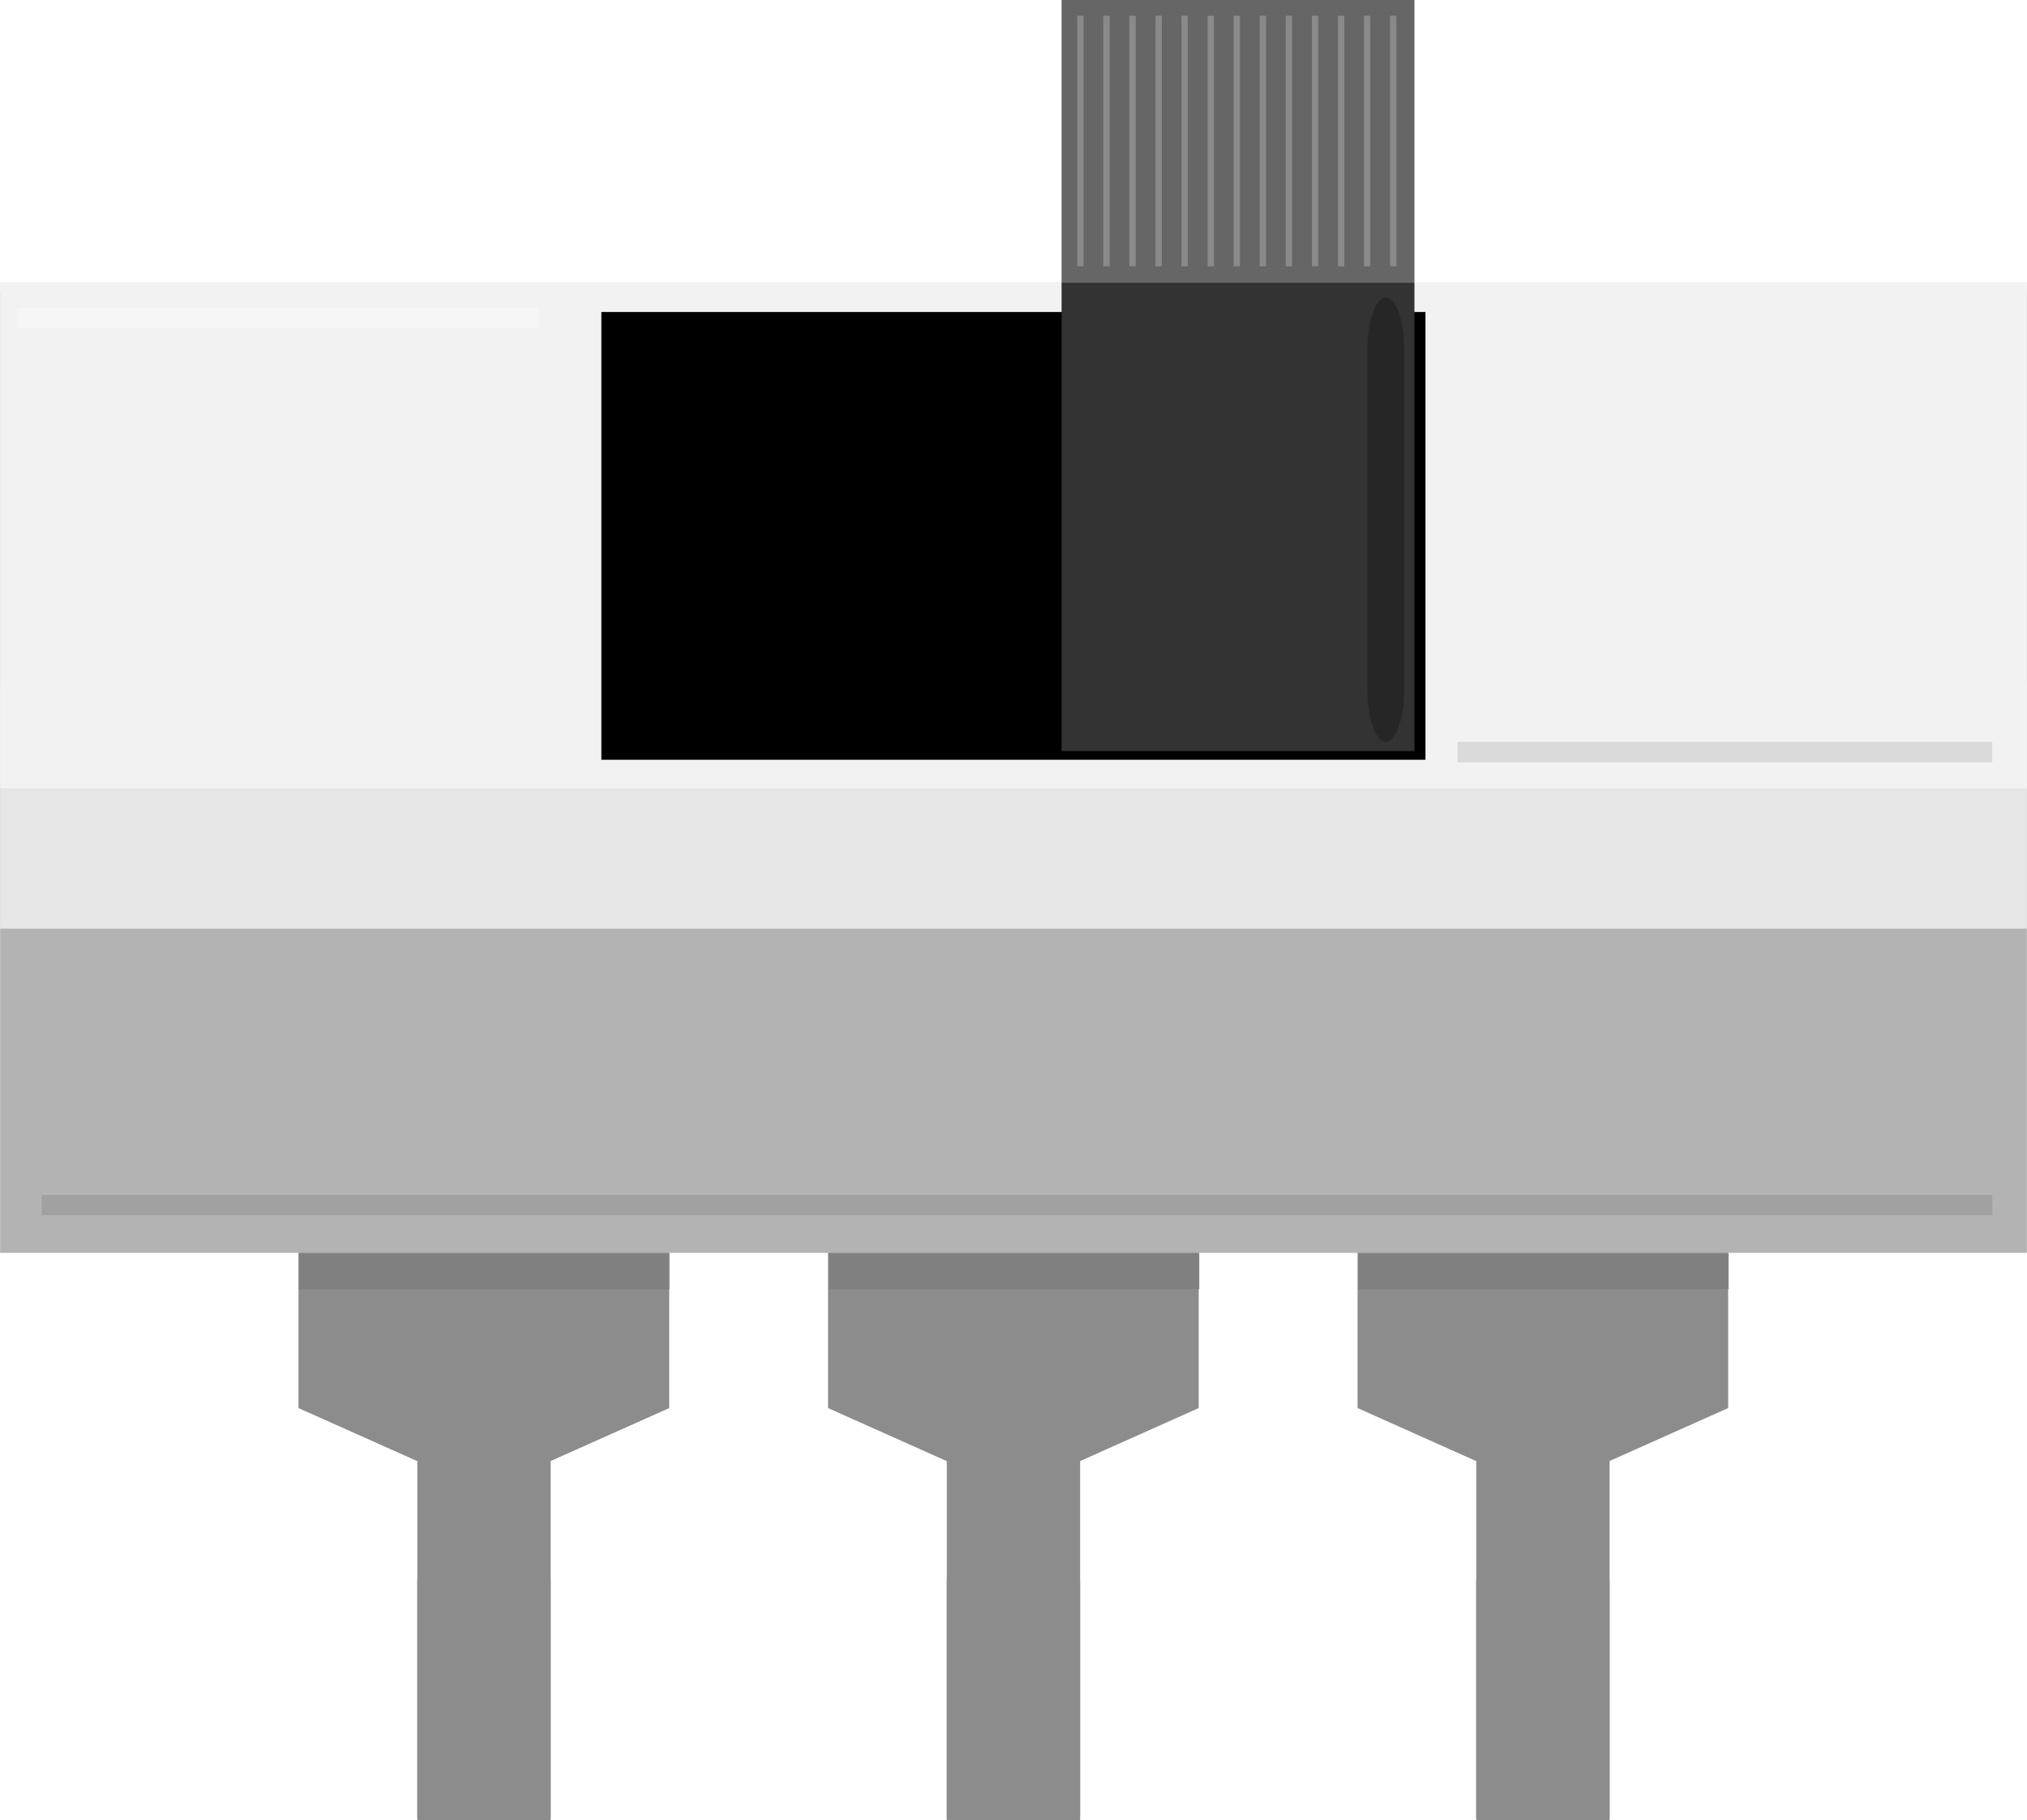 <?xml version="1.0" encoding="UTF-8"?>
<svg width=".383in" height=".344in" version="1.2" viewBox="0 0 382.8 343.86" xmlns="http://www.w3.org/2000/svg">
  <g id="breadboard">
    <g fill="#8c8c8c">
      <rect id="connector0pin" x="78.8" y="298.38" width="25.184" height="45.464"/>
      <rect id="connector1pin" x="178.8" y="298.38" width="25.184" height="45.464"/>
      <rect id="connector2pin" x="278.8" y="298.38" width="25.184" height="45.464"/>
      <rect x="78.8" y="205.46" width="25.184" height="138.02"/>
      <rect x="178.8" y="205.46" width="25.184" height="138.02"/>
      <rect x="278.8" y="205.46" width="25.184" height="138.02"/>
      <polygon transform="matrix(13.891 0 0 13.891 .014 -.366)" points="9.097 13.354 9.097 19.174 7.483 19.895 5.669 19.895 4.056 19.174 4.056 13.354"/>
      <polygon transform="matrix(13.891 0 0 13.891 .014 -.366)" points="16.296 13.354 16.296 19.174 14.683 19.895 12.869 19.895 11.256 19.174 11.256 13.354"/>
      <polygon transform="matrix(13.891 0 0 13.891 .014 -.366)" points="23.495 13.354 23.495 19.174 21.88 19.895 20.068 19.895 18.456 19.174 18.456 13.354"/>
    </g>
    <g fill="#808080">
      <rect x="56.424" y="236.7" width="69.968" height="6.834"/>
      <rect x="156.52" y="236.7" width="69.968" height="6.834"/>
      <rect x="256.48" y="236.7" width="69.968" height="6.834"/>
    </g>
    <rect x="0" y="54.768" width="382.8" height="181.9" fill="#b3b3b3"/>
    <rect x="0" y="128.93" width="382.8" height="46.492" fill="#e6e6e6"/>
    <rect x="0" y="53.322" width="382.8" height="95.582" fill="#f2f2f2"/>
    <rect x="113.56" y="58.934" width="155.65" height="84.582"/>
    <rect x="200.48" y="53.322" width="66.648" height="88.554" fill="#333333"/>
    <rect x="200.48" y="-.019" width="66.648" height="53.34" fill="#666666"/>
    <rect x="3.237" y="58.17" width="98.388" height="3.876" fill="#ffffff" fill-opacity=".2"/>
    <rect x="275.26" y="140.13" width="101" height="3.876" fill-opacity=".1"/>
    <rect x="7.862" y="225.72" width="368.4" height="3.848" fill-opacity=".1"/>
    <path d="m265.2 130.28c0 5.417-1.556 9.835-3.473 9.835-1.917 0-3.473-4.431-3.473-9.835v-64.232c0-5.417 1.556-9.835 3.473-9.835 1.917 0 3.473 4.431 3.473 9.835z" fill-opacity=".25"/>
    <g fill="#cccccc" fill-opacity=".36">
      <rect x="262.52" y="2.982" width="1.195" height="47.326"/>
      <rect x="257.6" y="2.982" width="1.195" height="47.326"/>
      <rect x="252.68" y="2.982" width="1.195" height="47.326"/>
      <rect x="247.76" y="2.982" width="1.195" height="47.326"/>
      <rect x="242.82" y="2.982" width="1.195" height="47.326"/>
      <rect x="237.9" y="2.982" width="1.195" height="47.326"/>
      <rect x="232.98" y="2.982" width="1.195" height="47.326"/>
      <rect x="228.06" y="2.982" width="1.195" height="47.326"/>
      <rect x="223.12" y="2.982" width="1.195" height="47.326"/>
      <rect x="218.22" y="2.982" width="1.195" height="47.326"/>
      <rect x="213.28" y="2.982" width="1.195" height="47.326"/>
      <rect x="208.36" y="2.982" width="1.195" height="47.326"/>
      <rect x="203.44" y="2.982" width="1.195" height="47.326"/>
    </g>
  </g>
</svg>
